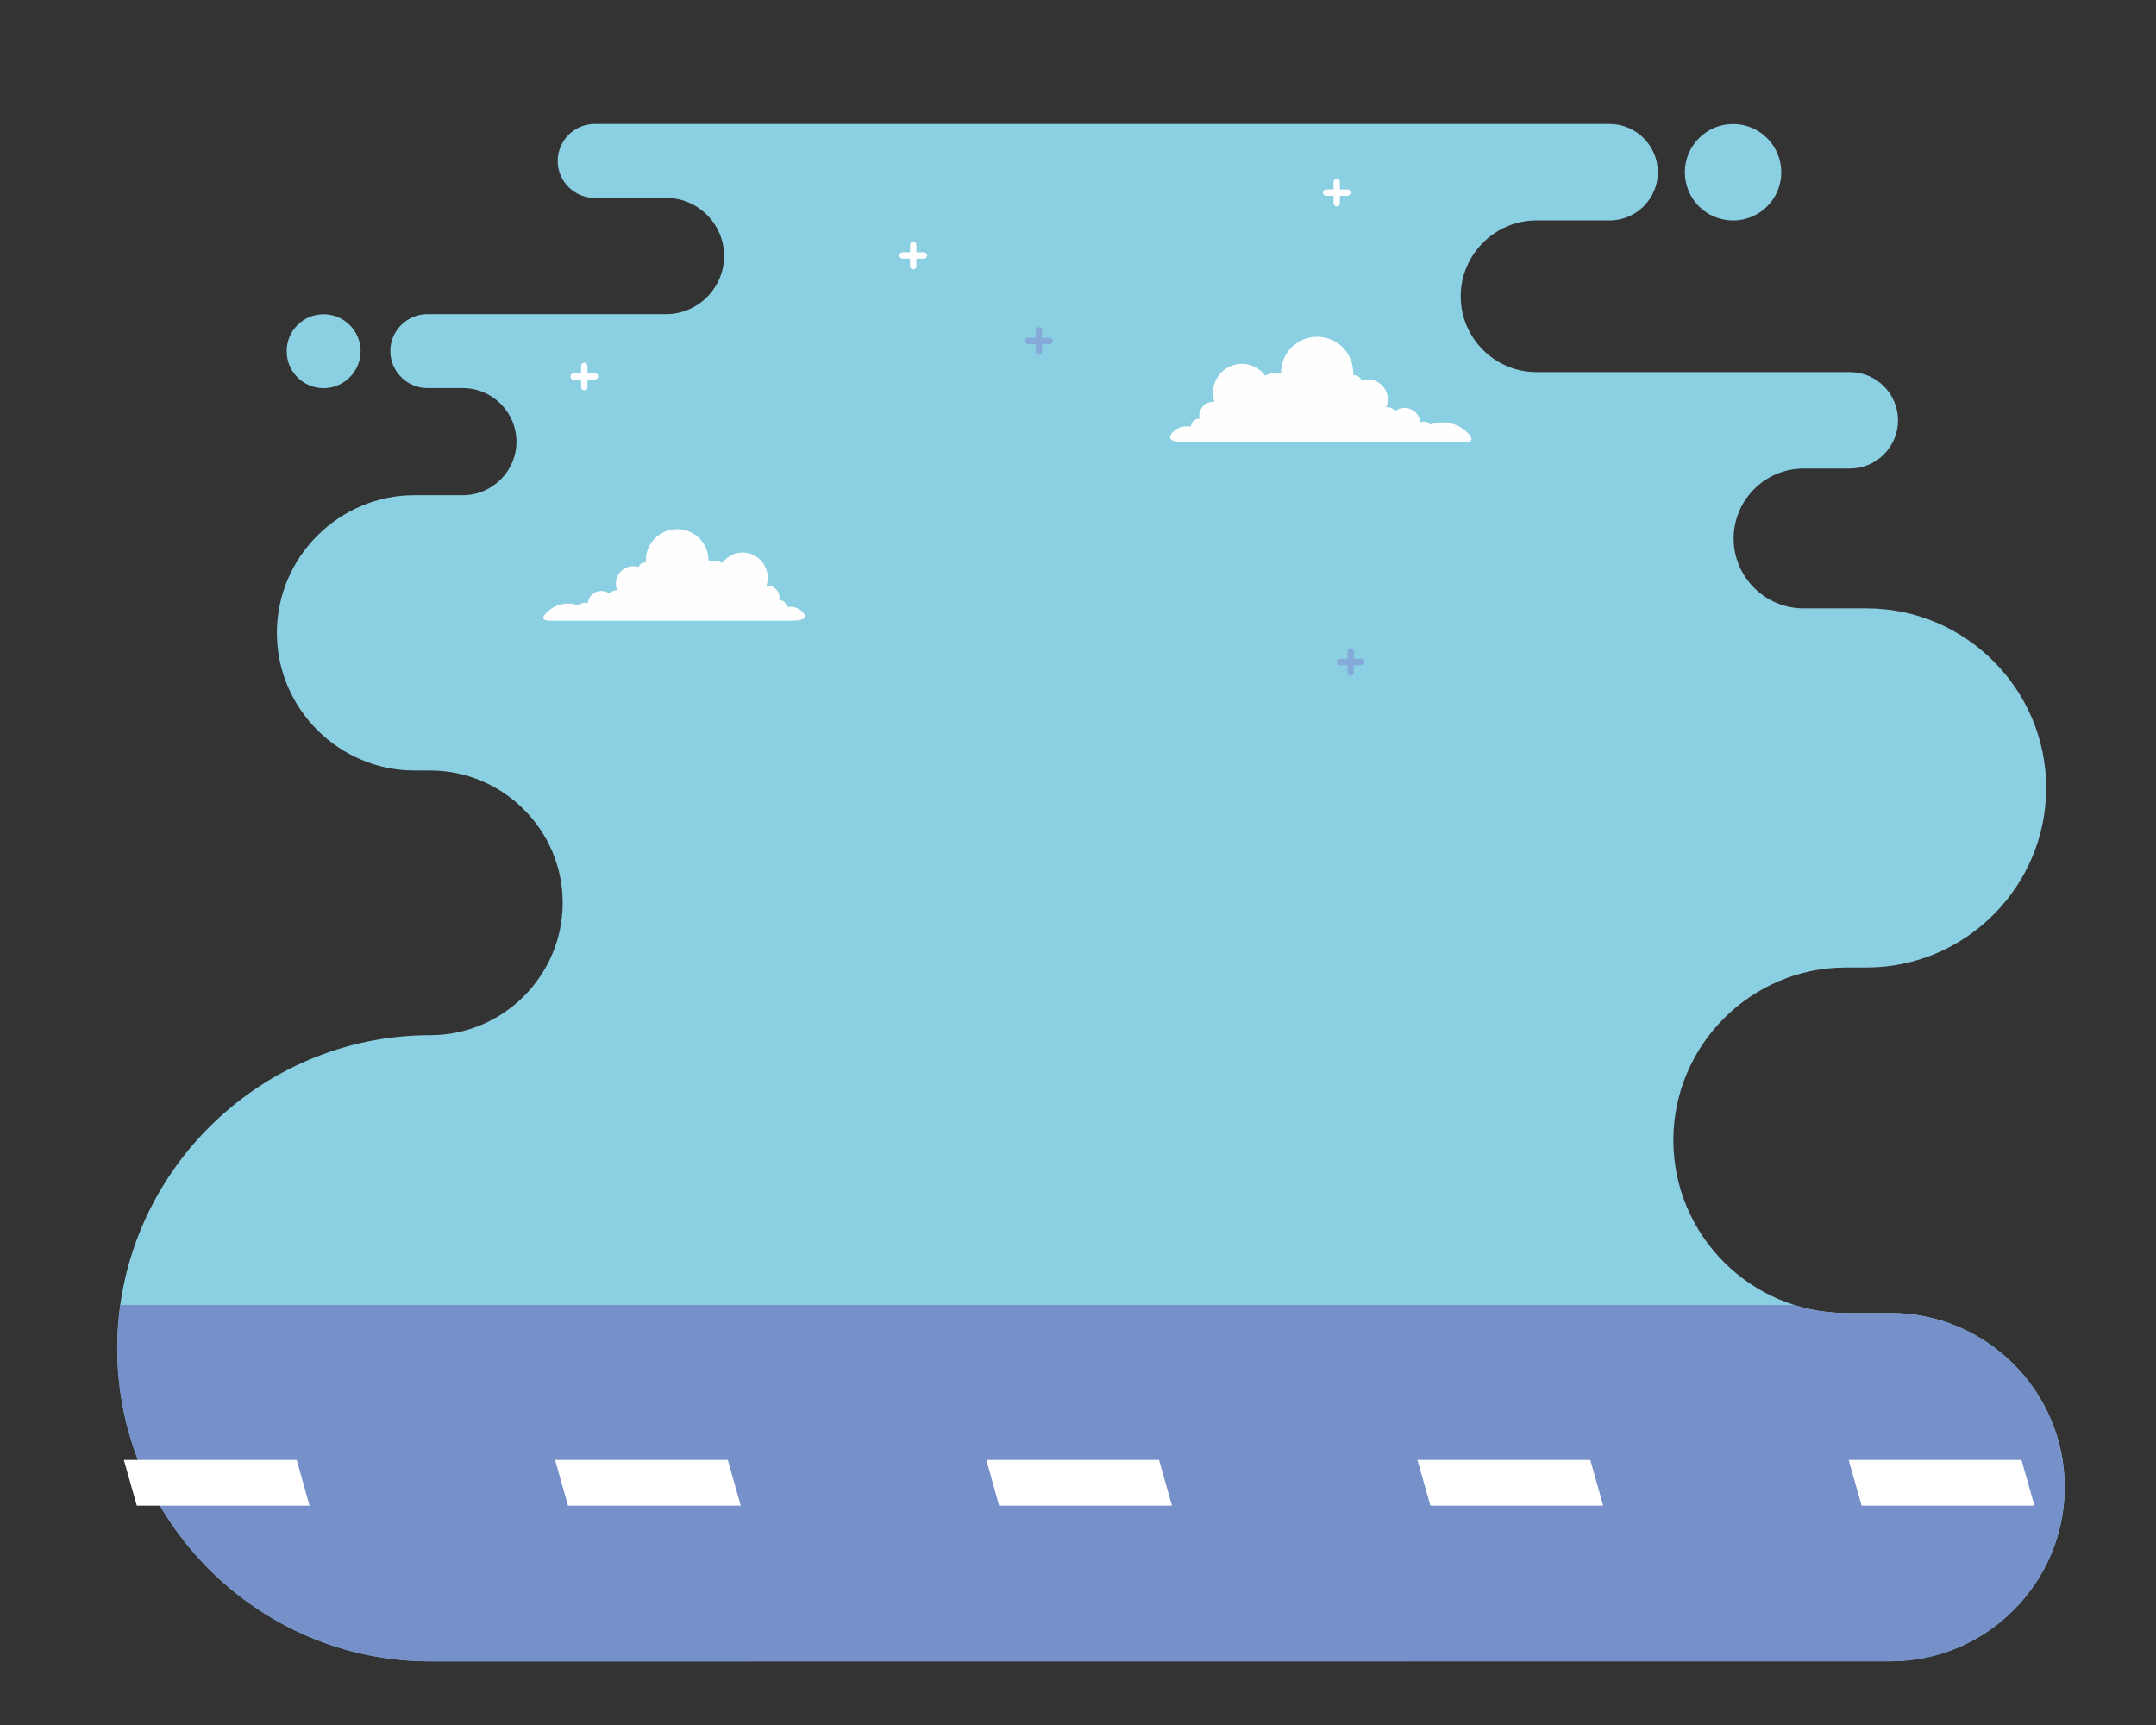 <?xml version="1.0" encoding="utf-8"?>
<!-- Generator: Adobe Illustrator 23.0.3, SVG Export Plug-In . SVG Version: 6.00 Build 0)  -->
<svg version="1.1" id="Слой_1" xmlns="http://www.w3.org/2000/svg" xmlns:xlink="http://www.w3.org/1999/xlink" x="0px" y="0px"
	 viewBox="180 300 500 400" style="enable-background:new 0 0 400 400;" xml:space="preserve">
<rect x="180" y="300" width="500" height="400" fill="#333333" stroke="none"/>
<style type="text/css">
	.st0{fill-rule:evenodd;clip-rule:evenodd;fill:#8ACFE2;}
	.st1{fill-rule:evenodd;clip-rule:evenodd;fill:#FEFEFE;}
	.st2{fill-rule:evenodd;clip-rule:evenodd;fill:#85AADA;}
	.st3{fill:#7690C9;}
	.st4{fill:#FFFFFF;}
</style>
<g>
	<path class="st0" d="M255.04,390.01c4.73,0,8.59-3.86,8.59-8.59c0-4.73-3.86-8.56-8.59-8.56c-4.73,0-8.56,3.83-8.56,8.56
		C246.48,386.16,250.31,390.01,255.04,390.01L255.04,390.01z M581.93,351.12c6.15,0,11.17-4.99,11.17-11.17
		c0-6.18-5.02-11.2-11.17-11.2c-6.18,0-11.2,5.02-11.2,11.2C570.74,346.13,575.75,351.12,581.93,351.12L581.93,351.12z
		 M279.79,685.24c-39.94,0-72.6-32.66-72.6-72.6l0,0c0-39.91,32.66-72.6,72.6-72.6l0,0c16.89,0,30.7-13.8,30.7-30.7l0,0
		c0-16.87-13.83-30.67-30.7-30.67h-3.66c-17.55,0-31.92-14.37-31.92-31.92l0,0c0-17.55,14.37-31.92,31.92-31.92h11.2
		c6.83,0,12.44-5.58,12.44-12.42l0,0c0-6.83-5.61-12.42-12.44-12.42h-8.22c-4.71,0-8.59-3.88-8.59-8.59l0,0
		c0-4.71,3.88-8.56,8.59-8.56h55.36c7.4,0,13.46-6.07,13.46-13.49l0,0c0-7.4-6.07-13.46-13.46-13.46h-16.55
		c-4.73,0-8.59-3.86-8.59-8.56l0,0c0-4.73,3.86-8.59,8.59-8.59H553.3c6.15,0,11.17,5.05,11.17,11.2l0,0
		c0,6.15-5.02,11.17-11.17,11.17h-16.98c-9.67,0-17.57,7.94-17.57,17.6l0,0c0,9.67,7.91,17.57,17.57,17.57H609
		c6.15,0,11.17,5.02,11.17,11.2l0,0c0,6.15-5.02,11.17-11.17,11.17h-10.74c-8.93,0-16.21,7.31-16.21,16.21l0,0
		c0,8.93,7.29,16.21,16.21,16.21h14.63c22.9,0,41.64,18.74,41.64,41.64l0,0c0,22.9-18.74,41.64-41.64,41.64h-4.79
		c-22.03,0-40.03,18.03-40.03,40.05l0,0c0,22.03,18,40.05,40.03,40.05h10.35c22.2,0,40.37,18.17,40.37,40.37l0,0
		c0,22.22-18.17,40.39-40.37,40.39C503.53,685.24,394.7,685.24,279.79,685.24L279.79,685.24z"/>
	<path class="st1" d="M316.24,384.8c0-0.4-0.34-0.71-0.74-0.71c-0.43,0-0.74,0.31-0.74,0.71v1.76h-1.73c-0.43,0-0.74,0.31-0.74,0.71
		c0,0.43,0.31,0.74,0.74,0.74h1.73v1.76c0,0.4,0.31,0.74,0.74,0.74c0.4,0,0.74-0.34,0.74-0.74V388h1.73c0.4,0,0.74-0.31,0.74-0.74
		c0-0.4-0.34-0.71-0.74-0.71h-1.73V384.8z"/>
	<path class="st1" d="M490.74,342.19c0-0.43-0.31-0.74-0.74-0.74c-0.4,0-0.74,0.31-0.74,0.74v1.73h-1.73c-0.4,0-0.74,0.31-0.74,0.74
		c0,0.4,0.34,0.74,0.74,0.74h1.73v1.73c0,0.4,0.34,0.74,0.74,0.74c0.43,0,0.74-0.34,0.74-0.74v-1.73h1.73
		c0.43,0,0.74-0.34,0.74-0.74c0-0.43-0.31-0.74-0.74-0.74h-1.73V342.19z"/>
	<path class="st1" d="M392.52,356.76c0-0.43-0.31-0.74-0.74-0.74c-0.4,0-0.74,0.31-0.74,0.74v1.73h-1.73c-0.4,0-0.74,0.31-0.74,0.74
		c0,0.4,0.34,0.74,0.74,0.74h1.73v1.73c0,0.4,0.34,0.74,0.74,0.74c0.43,0,0.74-0.34,0.74-0.74v-1.73h1.76c0.4,0,0.74-0.34,0.74-0.74
		c0-0.43-0.34-0.74-0.74-0.74h-1.76V356.76z"/>
	<path class="st2" d="M421.66,376.58c0-0.43-0.31-0.74-0.74-0.74c-0.4,0-0.74,0.31-0.74,0.74v1.73h-1.73c-0.4,0-0.74,0.31-0.74,0.74
		c0,0.4,0.34,0.74,0.74,0.74h1.73v1.73c0,0.4,0.34,0.74,0.74,0.74c0.43,0,0.74-0.34,0.74-0.74v-1.73h1.73
		c0.43,0,0.74-0.34,0.74-0.74c0-0.43-0.31-0.74-0.74-0.74h-1.73V376.58z"/>
	<path class="st2" d="M493.97,451.04c0-0.43-0.31-0.74-0.74-0.74c-0.4,0-0.74,0.31-0.74,0.74v1.73h-1.73c-0.4,0-0.74,0.34-0.74,0.74
		s0.34,0.74,0.74,0.74h1.73v1.73c0,0.4,0.34,0.74,0.74,0.74c0.43,0,0.74-0.34,0.74-0.74v-1.73h1.73c0.43,0,0.74-0.34,0.74-0.74
		s-0.31-0.74-0.74-0.74h-1.73V451.04z"/>
	<path class="st3" d="M596.08,602.61H207.9c-0.45,3.29-0.71,6.63-0.71,10.03l0,0c0,39.94,32.66,72.6,72.6,72.6l0,0
		c114.92,0,223.74,0,338.66,0c22.2,0,40.37-18.17,40.37-40.39l0,0c0-22.2-18.17-40.37-40.37-40.37H608.1
		C603.93,604.48,599.88,603.83,596.08,602.61L596.08,602.61z"/>
	<polygon class="st4" points="611.73,649.13 651.81,649.13 648.8,638.53 608.72,638.53 	"/>
	<polygon class="st4" points="511.72,649.13 551.8,649.13 548.8,638.53 508.71,638.53 	"/>
	<polygon class="st4" points="411.71,649.13 451.79,649.13 448.79,638.53 408.74,638.53 	"/>
	<polygon class="st4" points="311.73,649.13 351.79,649.13 348.78,638.53 308.73,638.53 	"/>
	<polygon class="st4" points="211.73,649.13 251.78,649.13 248.81,638.53 208.72,638.53 	"/>
	<path class="st1" d="M311.73,439.96c0.88,0,1.7,0.14,2.47,0.43c0.34-0.37,0.82-0.62,1.39-0.62c0.26,0,0.48,0.06,0.71,0.14
		c0.14-1.62,1.47-2.89,3.15-2.89c0.71,0,1.36,0.26,1.9,0.65c0.34-0.45,0.88-0.77,1.5-0.77c0.11,0,0.2,0,0.31,0.03
		c-0.23-0.48-0.34-1.02-0.34-1.59c0-2.24,1.81-4.05,4.05-4.05c0.43,0,0.82,0.06,1.19,0.17c0.28-0.62,0.94-1.05,1.67-1.05h0.06
		c-0.03-0.14-0.03-0.28-0.03-0.45c0-4,3.26-7.26,7.29-7.26c4.03,0,7.26,3.26,7.26,7.26c0,0.06,0,0.11,0,0.17
		c0.37-0.09,0.74-0.14,1.11-0.14c0.77,0,1.47,0.2,2.1,0.54c1.05-1.45,2.75-2.41,4.68-2.41c3.23,0,5.84,2.61,5.84,5.84
		c0,0.62-0.11,1.25-0.28,1.81c0.06,0,0.11,0,0.17,0c1.59,0,2.86,1.28,2.86,2.86c0,0.2,0,0.37-0.06,0.54c0.03,0,0.06,0,0.09,0
		c0.88,0,1.62,0.71,1.64,1.62c0.26-0.06,0.51-0.09,0.77-0.09c1.02,0,2.01,0.37,2.69,1.02c1.87,1.76-0.17,2.21-2.13,2.21h-2.55h-2.01
		h-41.13h-3.23h-5.27c-2.04,0-4.96,0.34-2.92-1.79C307.94,440.78,309.75,439.96,311.73,439.96L311.73,439.96z"/>
	<path class="st1" d="M514.61,397.95c-0.99,0-1.96,0.17-2.83,0.51c-0.4-0.45-0.96-0.71-1.59-0.71c-0.31,0-0.6,0.06-0.85,0.17
		c-0.14-1.87-1.7-3.34-3.6-3.34c-0.82,0-1.59,0.28-2.18,0.74c-0.4-0.54-1.02-0.88-1.73-0.88c-0.14,0-0.26,0-0.37,0.03
		c0.26-0.57,0.4-1.19,0.4-1.84c0-2.55-2.1-4.65-4.68-4.65c-0.48,0-0.94,0.09-1.39,0.2c-0.31-0.71-1.05-1.22-1.9-1.22h-0.06
		c0-0.17,0-0.34,0-0.51c0-4.62-3.74-8.36-8.36-8.36c-4.65,0-8.39,3.74-8.39,8.36c0,0.09,0,0.14,0,0.2c-0.4-0.09-0.82-0.14-1.28-0.14
		c-0.85,0-1.67,0.2-2.38,0.6c-1.22-1.67-3.2-2.75-5.41-2.75c-3.71,0-6.72,3-6.72,6.69c0,0.74,0.11,1.45,0.34,2.1
		c-0.09,0-0.14,0-0.23,0c-1.81,0-3.29,1.47-3.29,3.29c0,0.23,0.03,0.43,0.06,0.65c-0.03,0-0.06,0-0.09,0c-1.02,0-1.87,0.79-1.9,1.84
		c-0.28-0.06-0.57-0.09-0.88-0.09c-1.19,0-2.3,0.4-3.12,1.16c-2.13,2.04,0.2,2.55,2.47,2.55h2.95h2.32h47.37h3.71h6.07
		c2.35,0,5.73,0.4,3.4-2.07C519,398.91,516.91,397.95,514.61,397.95L514.61,397.95z"/>
</g>
</svg>
